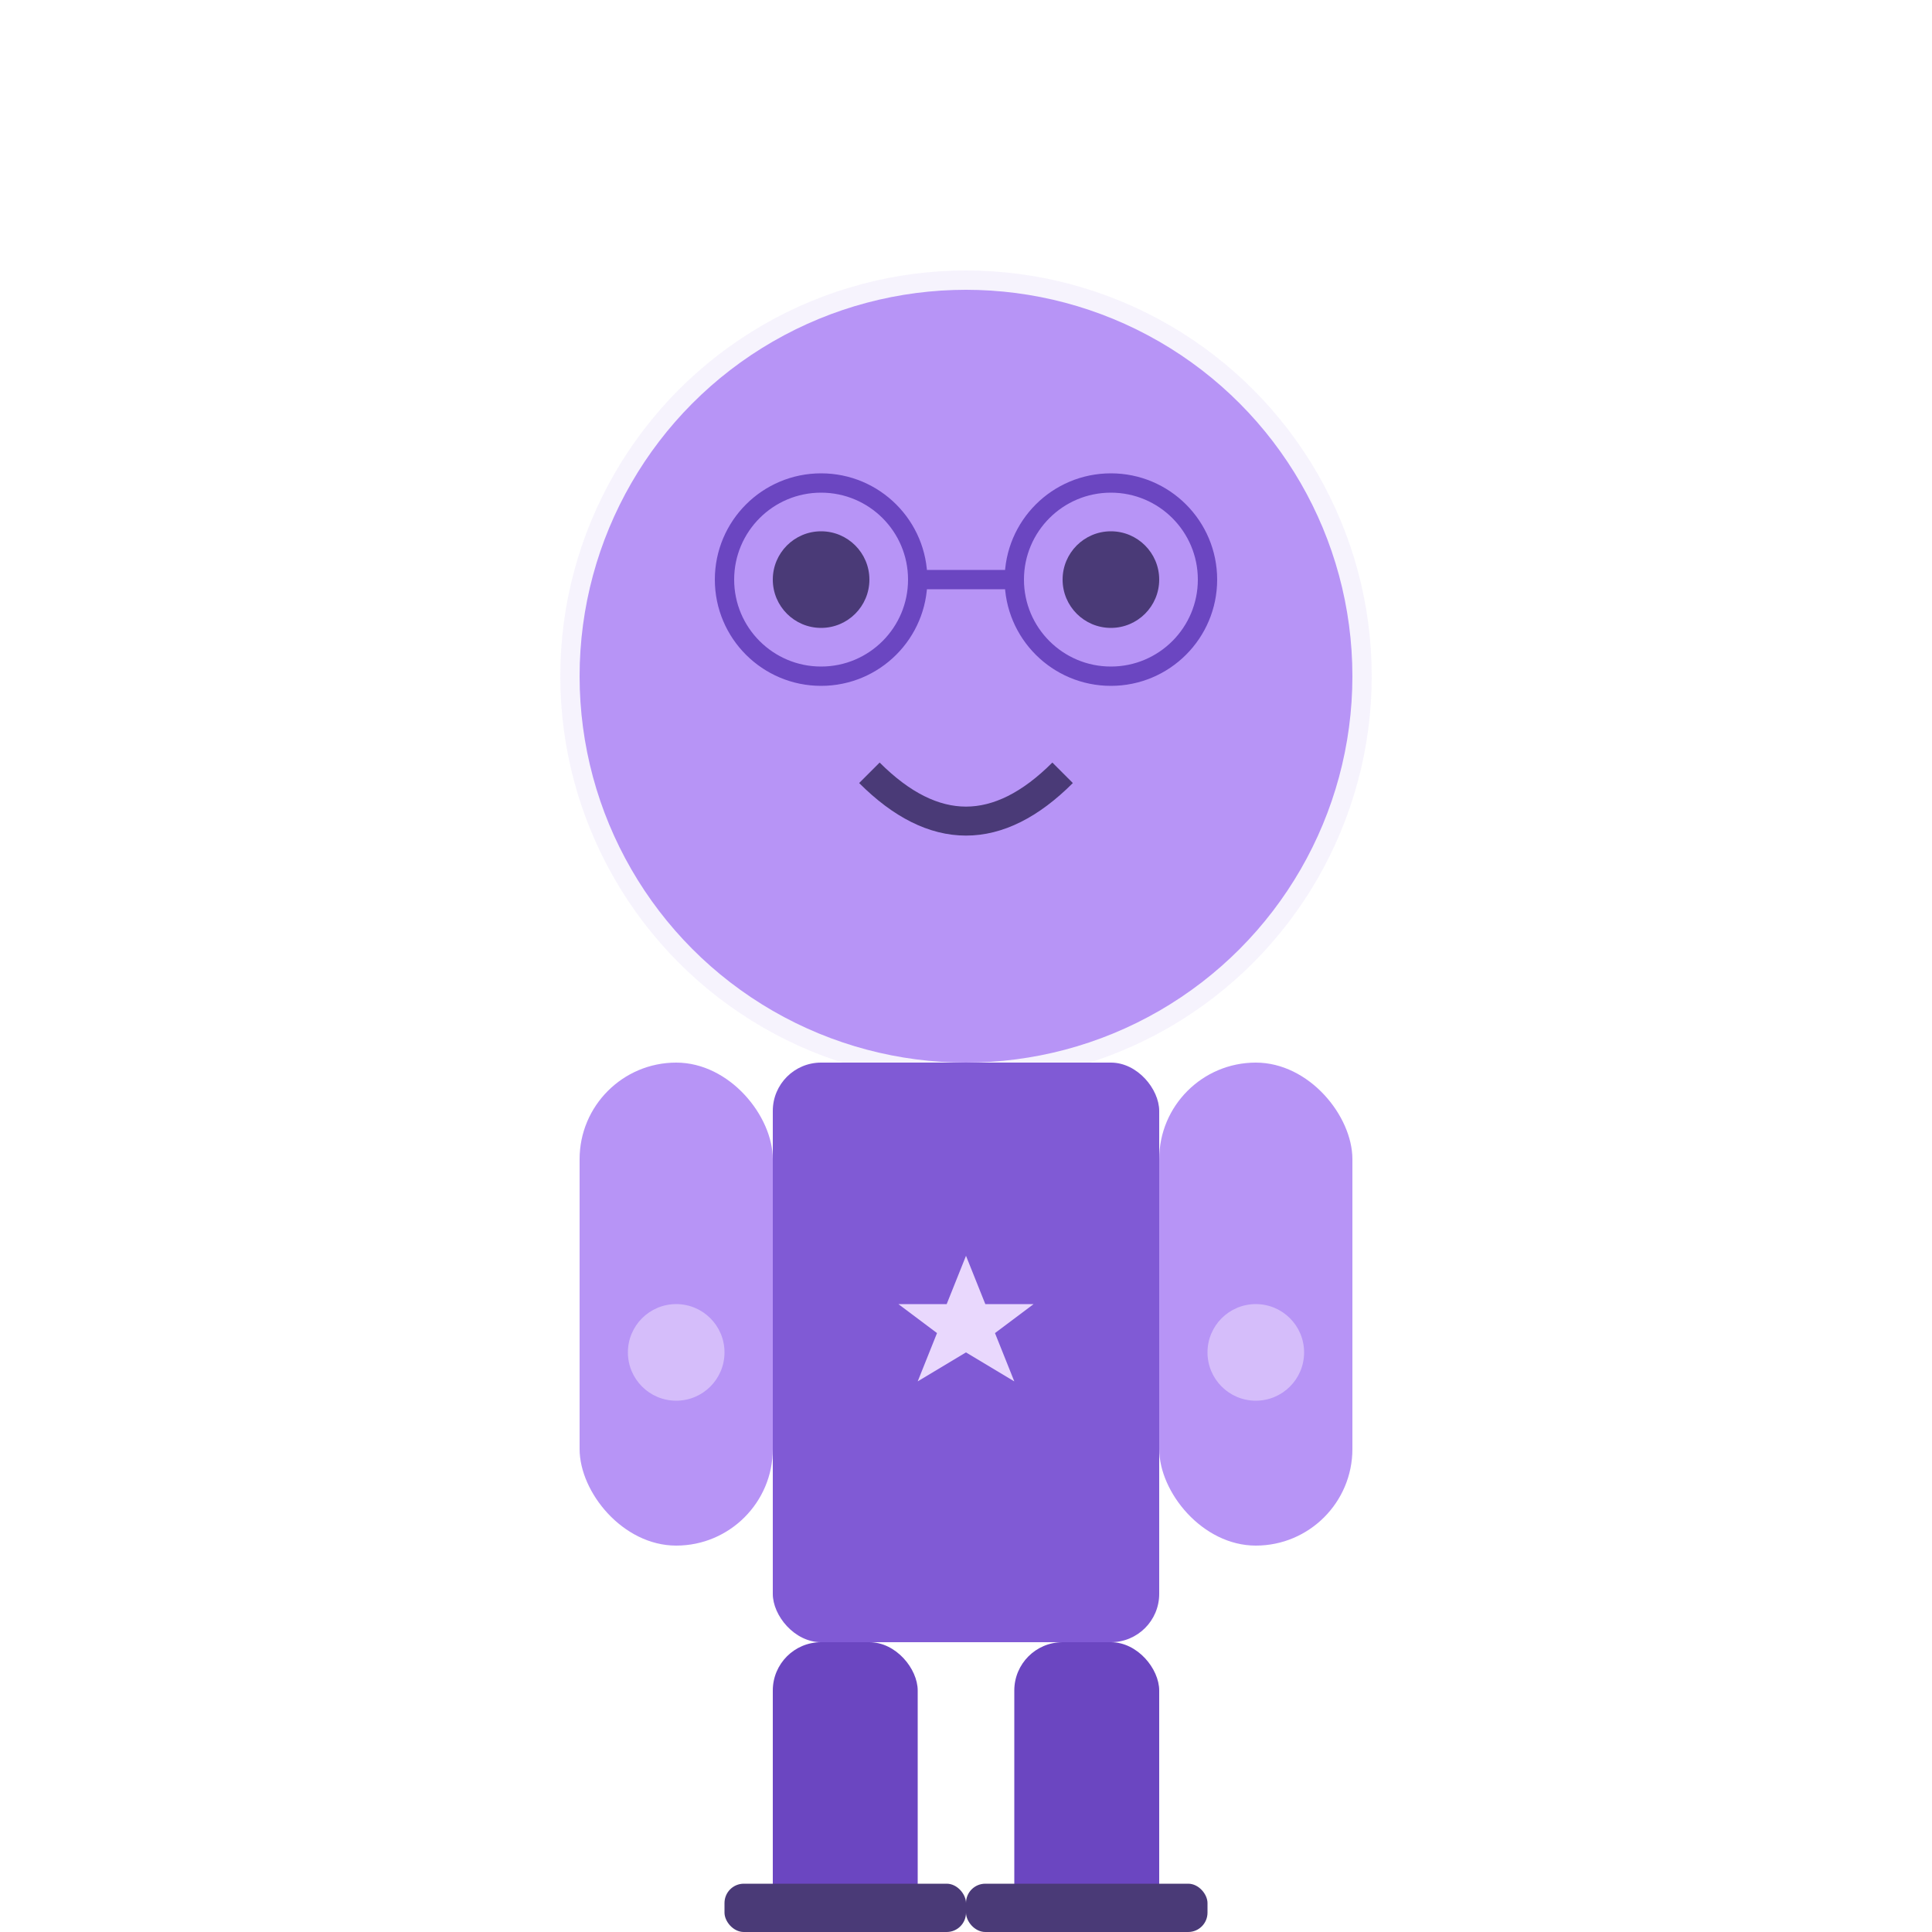 <svg xmlns="http://www.w3.org/2000/svg" width="200" height="200" viewBox="0 0 200 200" fill="none">
  <!-- Glow Effect -->
  <filter id="glow" x="-30%" y="-30%" width="160%" height="160%">
    <feGaussianBlur stdDeviation="4" result="blur" />
    <feComposite in="SourceGraphic" in2="blur" operator="over" />
  </filter>
  
  <!-- Head with Glow -->
  <circle cx="100" cy="70" r="42" fill="#9F7AEA" opacity="0.3" filter="url(#glow)" />
  <circle cx="100" cy="70" r="40" fill="#B794F6" />
  
  <!-- Face -->
  <circle cx="85" cy="60" r="5" fill="#4A3A77" /> <!-- Left eye -->
  <circle cx="115" cy="60" r="5" fill="#4A3A77" /> <!-- Right eye -->
  <path d="M90 80 Q100 90 110 80" stroke="#4A3A77" stroke-width="3" fill="none" /> <!-- Smile -->
  
  <!-- Glasses -->
  <circle cx="85" cy="60" r="10" stroke="#6B46C1" stroke-width="2" fill="none" />
  <circle cx="115" cy="60" r="10" stroke="#6B46C1" stroke-width="2" fill="none" />
  <line x1="95" y1="60" x2="105" y2="60" stroke="#6B46C1" stroke-width="2" />
  
  <!-- Body -->
  <rect x="80" y="110" width="40" height="60" fill="#805AD5" rx="5" /> <!-- Shirt -->
  
  <!-- Arms -->
  <rect x="60" y="110" width="20" height="50" fill="#B794F6" rx="10" /> <!-- Left arm -->
  <rect x="120" y="110" width="20" height="50" fill="#B794F6" rx="10" /> <!-- Right arm -->
  
  <!-- Legs -->
  <rect x="80" y="170" width="15" height="30" fill="#6B46C1" rx="5" /> <!-- Left leg -->
  <rect x="105" y="170" width="15" height="30" fill="#6B46C1" rx="5" /> <!-- Right leg -->
  
  <!-- Shoes -->
  <rect x="75" y="195" width="25" height="5" fill="#4A3A77" rx="2" /> <!-- Left shoe -->
  <rect x="100" y="195" width="25" height="5" fill="#4A3A77" rx="2" /> <!-- Right shoe -->
  
  <!-- Decorative Elements -->
  <circle cx="70" cy="140" r="5" fill="#E9D8FD" opacity="0.6" />
  <circle cx="130" cy="140" r="5" fill="#E9D8FD" opacity="0.6" />
  
  <!-- Small Star on Shirt -->
  <path d="M100,130 L102,135 L107,135 L103,138 L105,143 L100,140 L95,143 L97,138 L93,135 L98,135 Z" fill="#E9D8FD" />
</svg>